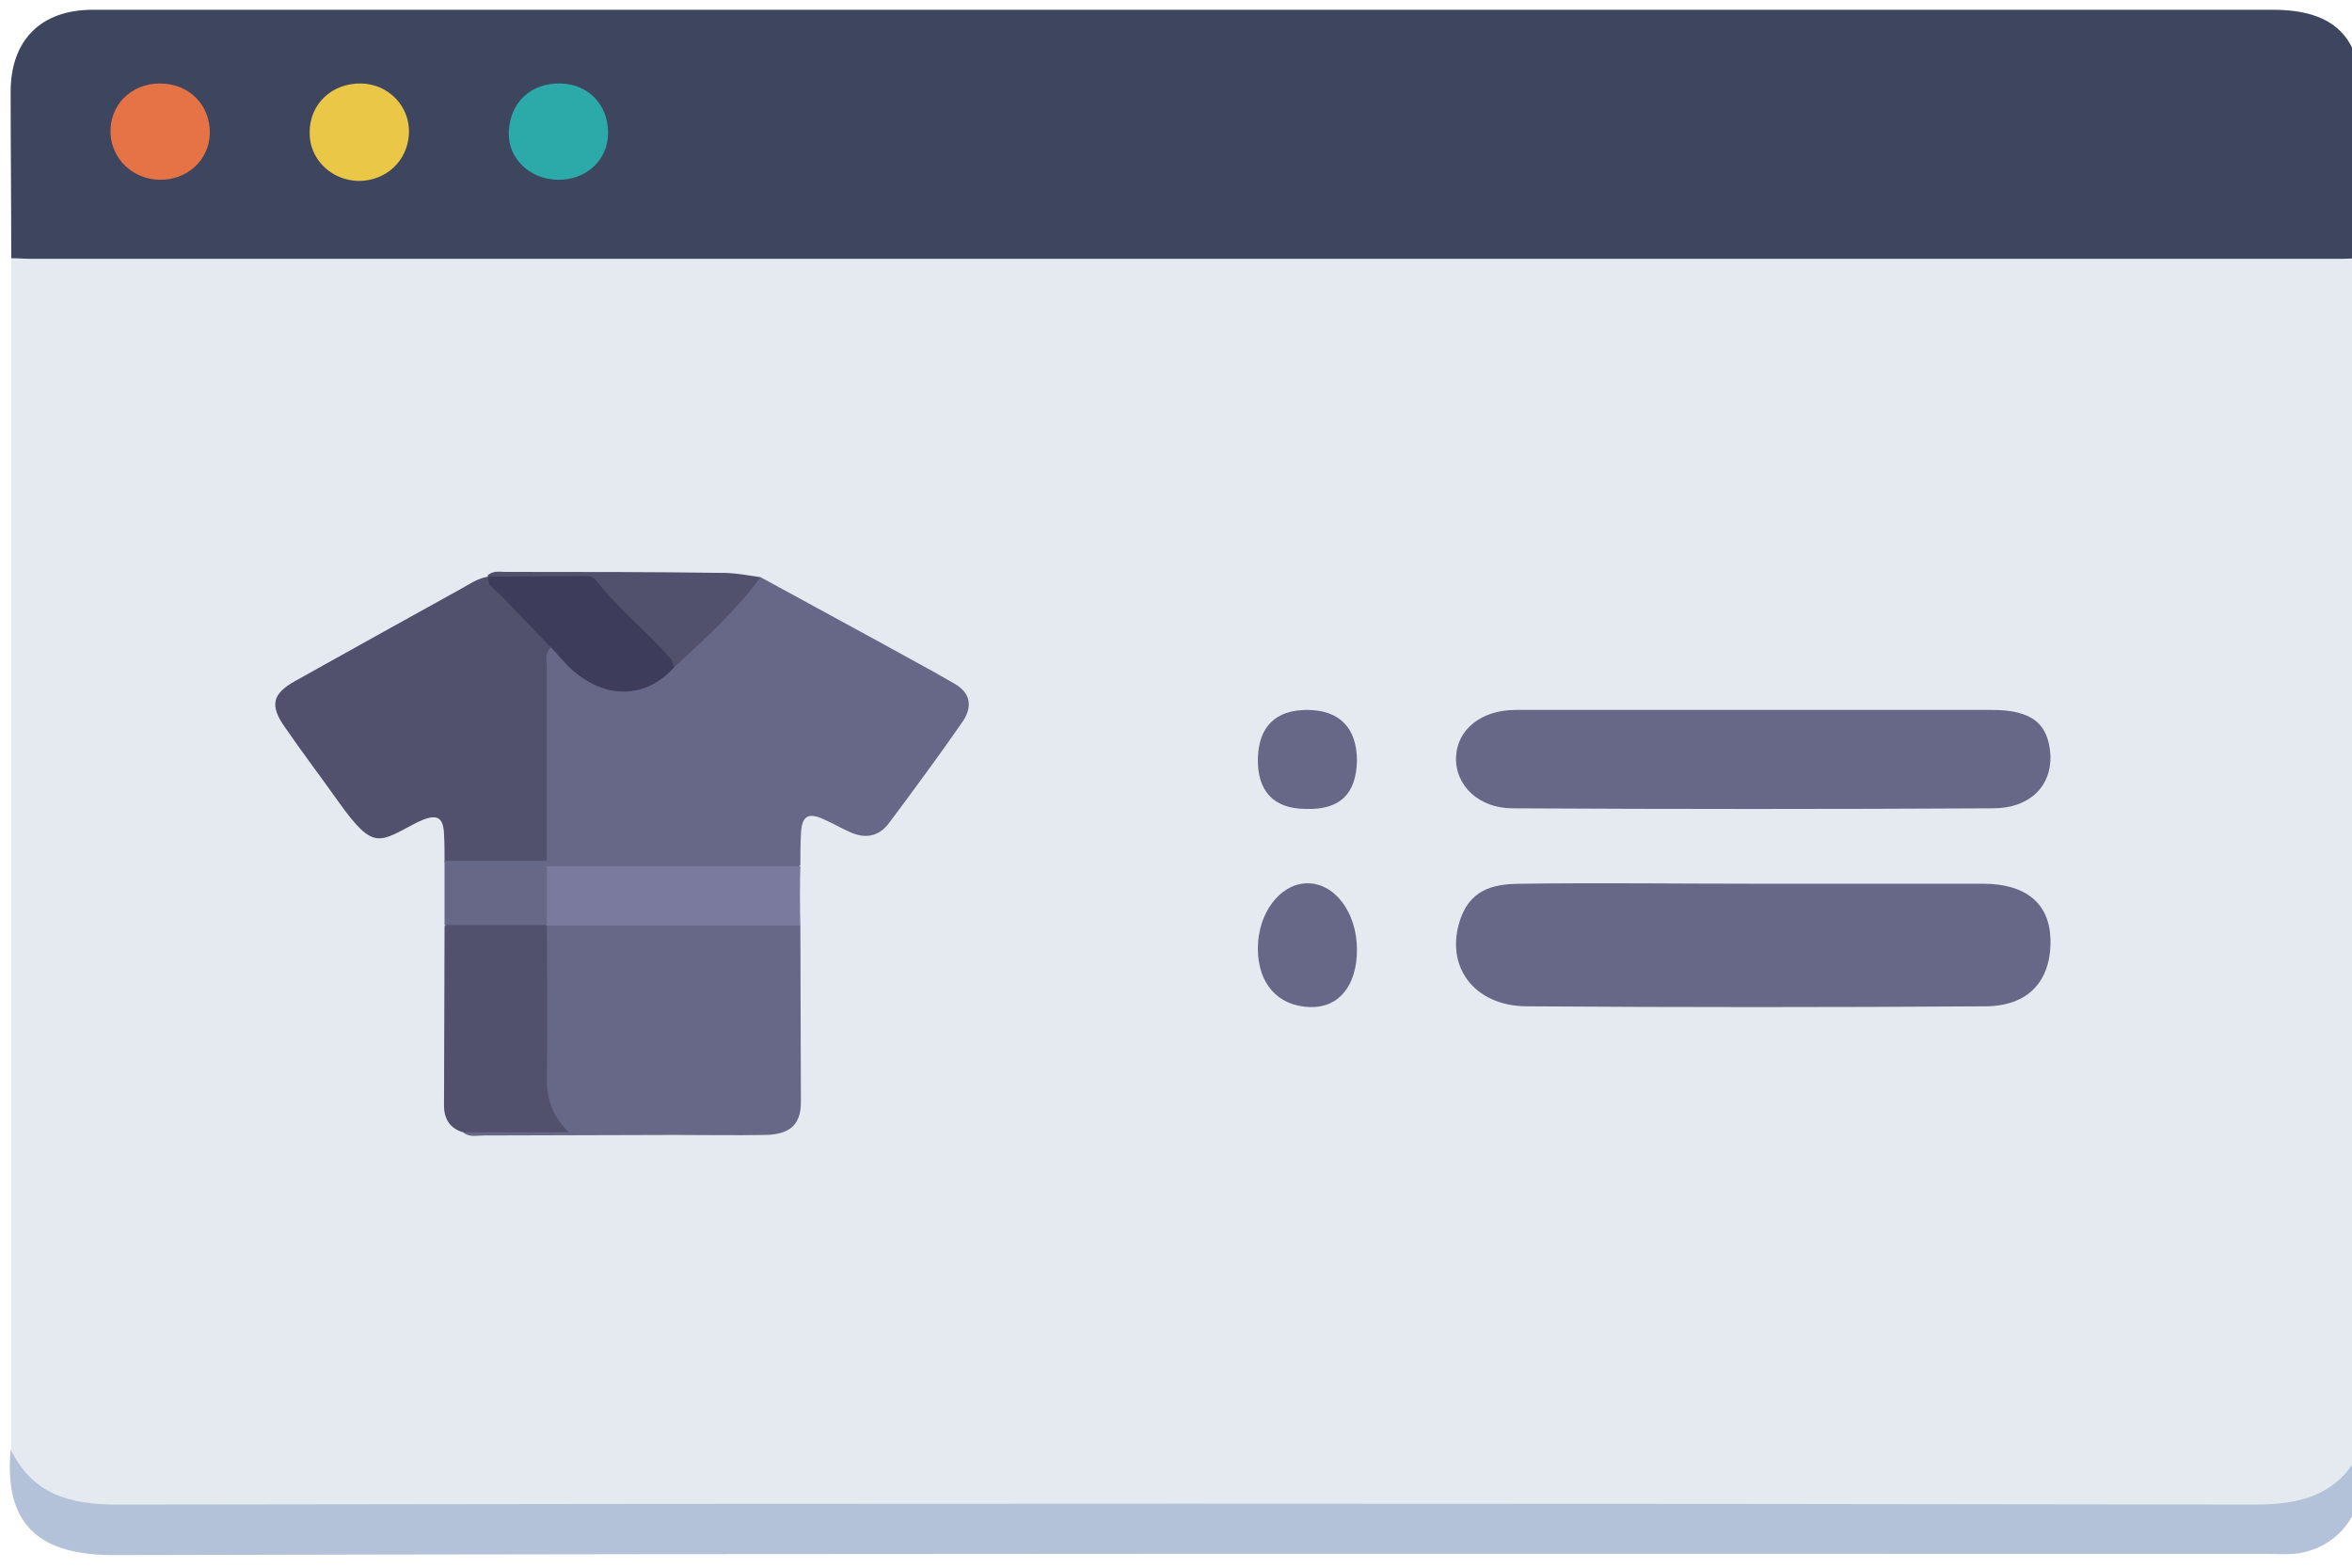 <svg width="120" height="80" viewBox="0 0 120 80" fill="none" xmlns="http://www.w3.org/2000/svg">
<path d="M120.47 13.177C120.47 33.437 120.47 53.698 120.47 73.959C119.742 76.173 118.559 77.052 116.193 77.143C115.738 77.174 115.253 77.143 114.798 77.143C78.614 77.143 42.43 77.143 6.246 77.143C5.791 77.143 5.305 77.143 4.85 77.143C2.454 77.052 1.271 76.173 0.574 73.959C0.574 53.698 0.574 33.437 0.574 13.177C1.211 12.661 1.939 12.813 2.636 12.813C10.977 12.813 19.318 12.813 27.628 12.813C57.746 12.813 87.895 12.813 118.013 12.813C118.832 12.813 119.711 12.6 120.47 13.177Z" fill="#E5EAF1"/>
<path d="M120.47 13.177C120.136 13.177 119.802 13.207 119.469 13.207C80.161 13.207 40.883 13.207 1.575 13.207C1.241 13.207 0.907 13.177 0.574 13.177C0.574 10.356 0.543 7.505 0.543 4.684C0.543 2.045 2.09 0.499 4.729 0.499C20.167 0.499 35.636 0.499 51.074 0.499C72.699 0.499 94.325 0.499 115.951 0.499C119.105 0.499 120.5 1.894 120.5 5.048C120.5 7.747 120.47 10.447 120.47 13.177Z" fill="#3E465F"/>
<path d="M0.543 73.959C1.666 76.264 3.546 76.779 5.973 76.779C42.339 76.719 78.705 76.719 115.041 76.779C117.467 76.779 119.347 76.264 120.47 73.959C120.47 74.565 120.5 75.142 120.47 75.748C120.348 77.689 118.892 79.145 116.982 79.297C116.557 79.327 116.132 79.297 115.708 79.297C79.069 79.297 42.46 79.266 5.821 79.358C2.121 79.358 0.179 77.932 0.543 73.959Z" fill="#B3C2D8"/>
<path d="M8.156 4.26C9.643 4.26 10.734 5.351 10.704 6.807C10.674 8.172 9.552 9.203 8.126 9.173C6.761 9.143 5.7 8.111 5.639 6.807C5.578 5.382 6.67 4.26 8.156 4.26Z" fill="#E57345"/>
<path d="M28.447 9.173C27.022 9.143 25.899 8.081 25.96 6.716C26.021 5.23 27.082 4.229 28.599 4.26C30.024 4.29 31.025 5.351 31.025 6.777C31.025 8.172 29.903 9.203 28.447 9.173Z" fill="#2BAAA9"/>
<path d="M18.287 9.234C16.891 9.203 15.769 8.111 15.799 6.747C15.799 5.291 16.952 4.229 18.438 4.26C19.833 4.29 20.925 5.442 20.865 6.807C20.804 8.202 19.712 9.234 18.287 9.234Z" fill="#EAC747"/>
<path d="M38.806 29.455C41.619 30.997 44.433 32.512 47.22 34.054C47.734 34.325 48.221 34.622 48.708 34.893C49.547 35.38 49.601 36.083 49.141 36.787C47.923 38.545 46.624 40.304 45.353 42.008C44.839 42.685 44.163 42.82 43.378 42.468C42.945 42.279 42.539 42.035 42.106 41.846C41.214 41.413 40.889 41.63 40.862 42.63C40.835 43.145 40.835 43.632 40.835 44.146C40.483 44.497 40.05 44.47 39.617 44.47C36.1 44.47 32.583 44.47 29.066 44.47C28.687 44.47 28.335 44.47 27.984 44.281C27.875 44.2 27.794 44.092 27.74 43.983C27.551 43.469 27.605 42.928 27.605 42.387C27.605 39.817 27.605 37.274 27.605 34.703C27.605 34.189 27.551 33.675 27.767 33.215C27.956 32.891 28.2 32.999 28.444 33.161C28.741 33.378 28.985 33.648 29.255 33.892C30.96 35.38 32.421 35.407 34.179 33.973C35.505 32.647 36.912 31.403 38.102 29.969C38.292 29.752 38.508 29.563 38.806 29.455Z" fill="#676788"/>
<path d="M40.835 47.23C40.835 50.233 40.862 53.236 40.862 56.239C40.862 57.376 40.321 57.89 39.049 57.917C37.507 57.944 35.938 57.917 34.396 57.917C31.149 57.917 27.929 57.944 24.683 57.944C24.331 57.944 23.925 58.052 23.628 57.781C23.979 57.376 24.493 57.457 24.953 57.457C26.009 57.43 27.091 57.484 28.254 57.403C27.551 56.374 27.605 55.319 27.605 54.237C27.605 52.343 27.605 50.477 27.605 48.583C27.605 48.096 27.551 47.555 27.956 47.149C28.416 46.851 28.93 46.905 29.418 46.905C32.718 46.905 36.019 46.905 39.293 46.905C39.807 46.905 40.375 46.797 40.835 47.23Z" fill="#676788"/>
<path d="M28.092 33.053C27.767 33.35 27.902 33.756 27.902 34.108C27.902 37.409 27.902 40.682 27.902 43.983C27.659 44.2 27.388 44.281 27.091 44.281C25.9 44.308 24.71 44.308 23.492 44.281C23.195 44.281 22.897 44.2 22.681 43.983C22.681 43.523 22.681 43.036 22.654 42.576C22.627 41.711 22.302 41.521 21.49 41.873C21.436 41.9 21.382 41.927 21.301 41.954C19.326 42.982 19.082 43.442 17.297 40.953C16.377 39.654 15.43 38.41 14.537 37.111C13.752 36.002 13.888 35.407 15.051 34.757C17.865 33.188 20.678 31.619 23.519 30.05C23.952 29.806 24.385 29.509 24.899 29.427C24.953 29.454 24.98 29.482 25.034 29.482C25.873 30.401 26.793 31.24 27.659 32.16C27.848 32.377 28.227 32.593 28.092 33.053Z" fill="#51506D"/>
<path d="M27.902 47.23C27.902 49.773 27.929 52.343 27.902 54.886C27.875 55.914 28.065 56.807 29.012 57.781C27.064 57.781 25.332 57.781 23.628 57.781C22.951 57.592 22.654 57.078 22.654 56.428C22.654 53.371 22.681 50.314 22.681 47.257C22.843 47.067 23.059 46.986 23.303 46.986C24.791 46.986 26.279 46.77 27.767 47.121C27.794 47.121 27.848 47.176 27.902 47.23Z" fill="#51506D"/>
<path d="M40.835 47.23C36.533 47.23 32.204 47.23 27.902 47.23C27.442 46.229 27.415 45.201 27.902 44.2C32.204 44.2 36.506 44.2 40.835 44.2C40.808 45.174 40.808 46.202 40.835 47.23Z" fill="#7A7A9F"/>
<path d="M38.806 29.455C37.534 31.186 35.938 32.62 34.396 34.054C33.097 32.945 31.907 31.673 30.743 30.429C30.229 29.887 29.742 29.617 28.985 29.644C28.011 29.698 27.037 29.671 26.063 29.644C25.657 29.644 25.251 29.698 24.899 29.427L24.872 29.373C25.143 29.103 25.495 29.184 25.819 29.184C29.58 29.184 33.341 29.184 37.101 29.238C37.669 29.265 38.237 29.373 38.806 29.455Z" fill="#51506D"/>
<path d="M27.902 44.172C27.902 45.173 27.902 46.202 27.902 47.203C26.171 47.203 24.412 47.203 22.68 47.203C22.68 46.12 22.68 45.038 22.68 43.929C24.412 43.929 26.171 43.929 27.902 43.929C27.902 44.037 27.902 44.118 27.902 44.172Z" fill="#676788"/>
<path d="M24.899 29.427C26.468 29.427 28.065 29.4 29.634 29.4C29.904 29.4 30.202 29.346 30.391 29.59C31.528 31.051 32.989 32.214 34.206 33.594C34.314 33.702 34.314 33.891 34.396 34.054C32.962 35.65 30.933 35.704 29.228 34.216C28.822 33.864 28.498 33.431 28.119 33.053C27.253 32.133 26.36 31.24 25.494 30.32C25.224 30.05 24.845 29.887 24.899 29.427Z" fill="#3D3D5B"/>
<path d="M89.599 45.097C93.474 45.097 97.301 45.097 101.176 45.097C103.356 45.097 104.567 46.096 104.616 47.936C104.664 50.039 103.501 51.353 101.273 51.353C93.474 51.406 85.724 51.406 77.925 51.353C75.164 51.353 73.662 49.251 74.534 46.832C75.115 45.255 76.423 45.097 77.683 45.097C81.655 45.045 85.627 45.097 89.599 45.097Z" fill="#676788"/>
<path d="M89.572 36.228C93.574 36.228 97.624 36.228 101.626 36.228C103.699 36.228 104.519 36.945 104.615 38.559C104.664 40.128 103.555 41.249 101.674 41.249C93.526 41.294 85.378 41.294 77.181 41.249C75.445 41.249 74.24 40.083 74.288 38.649C74.336 37.214 75.59 36.228 77.326 36.228C81.424 36.228 85.474 36.228 89.572 36.228Z" fill="#676788"/>
<path d="M69.232 48.459C69.232 50.319 68.292 51.447 66.816 51.391C65.205 51.334 64.177 50.207 64.177 48.402C64.177 46.598 65.295 45.132 66.637 45.076C68.069 45.019 69.232 46.542 69.232 48.459Z" fill="#676788"/>
<path d="M66.638 41.281C64.983 41.281 64.133 40.366 64.178 38.682C64.223 37.094 65.073 36.228 66.683 36.228C68.337 36.228 69.232 37.142 69.232 38.826C69.187 40.511 68.382 41.329 66.638 41.281Z" fill="#676788"/>
</svg>

